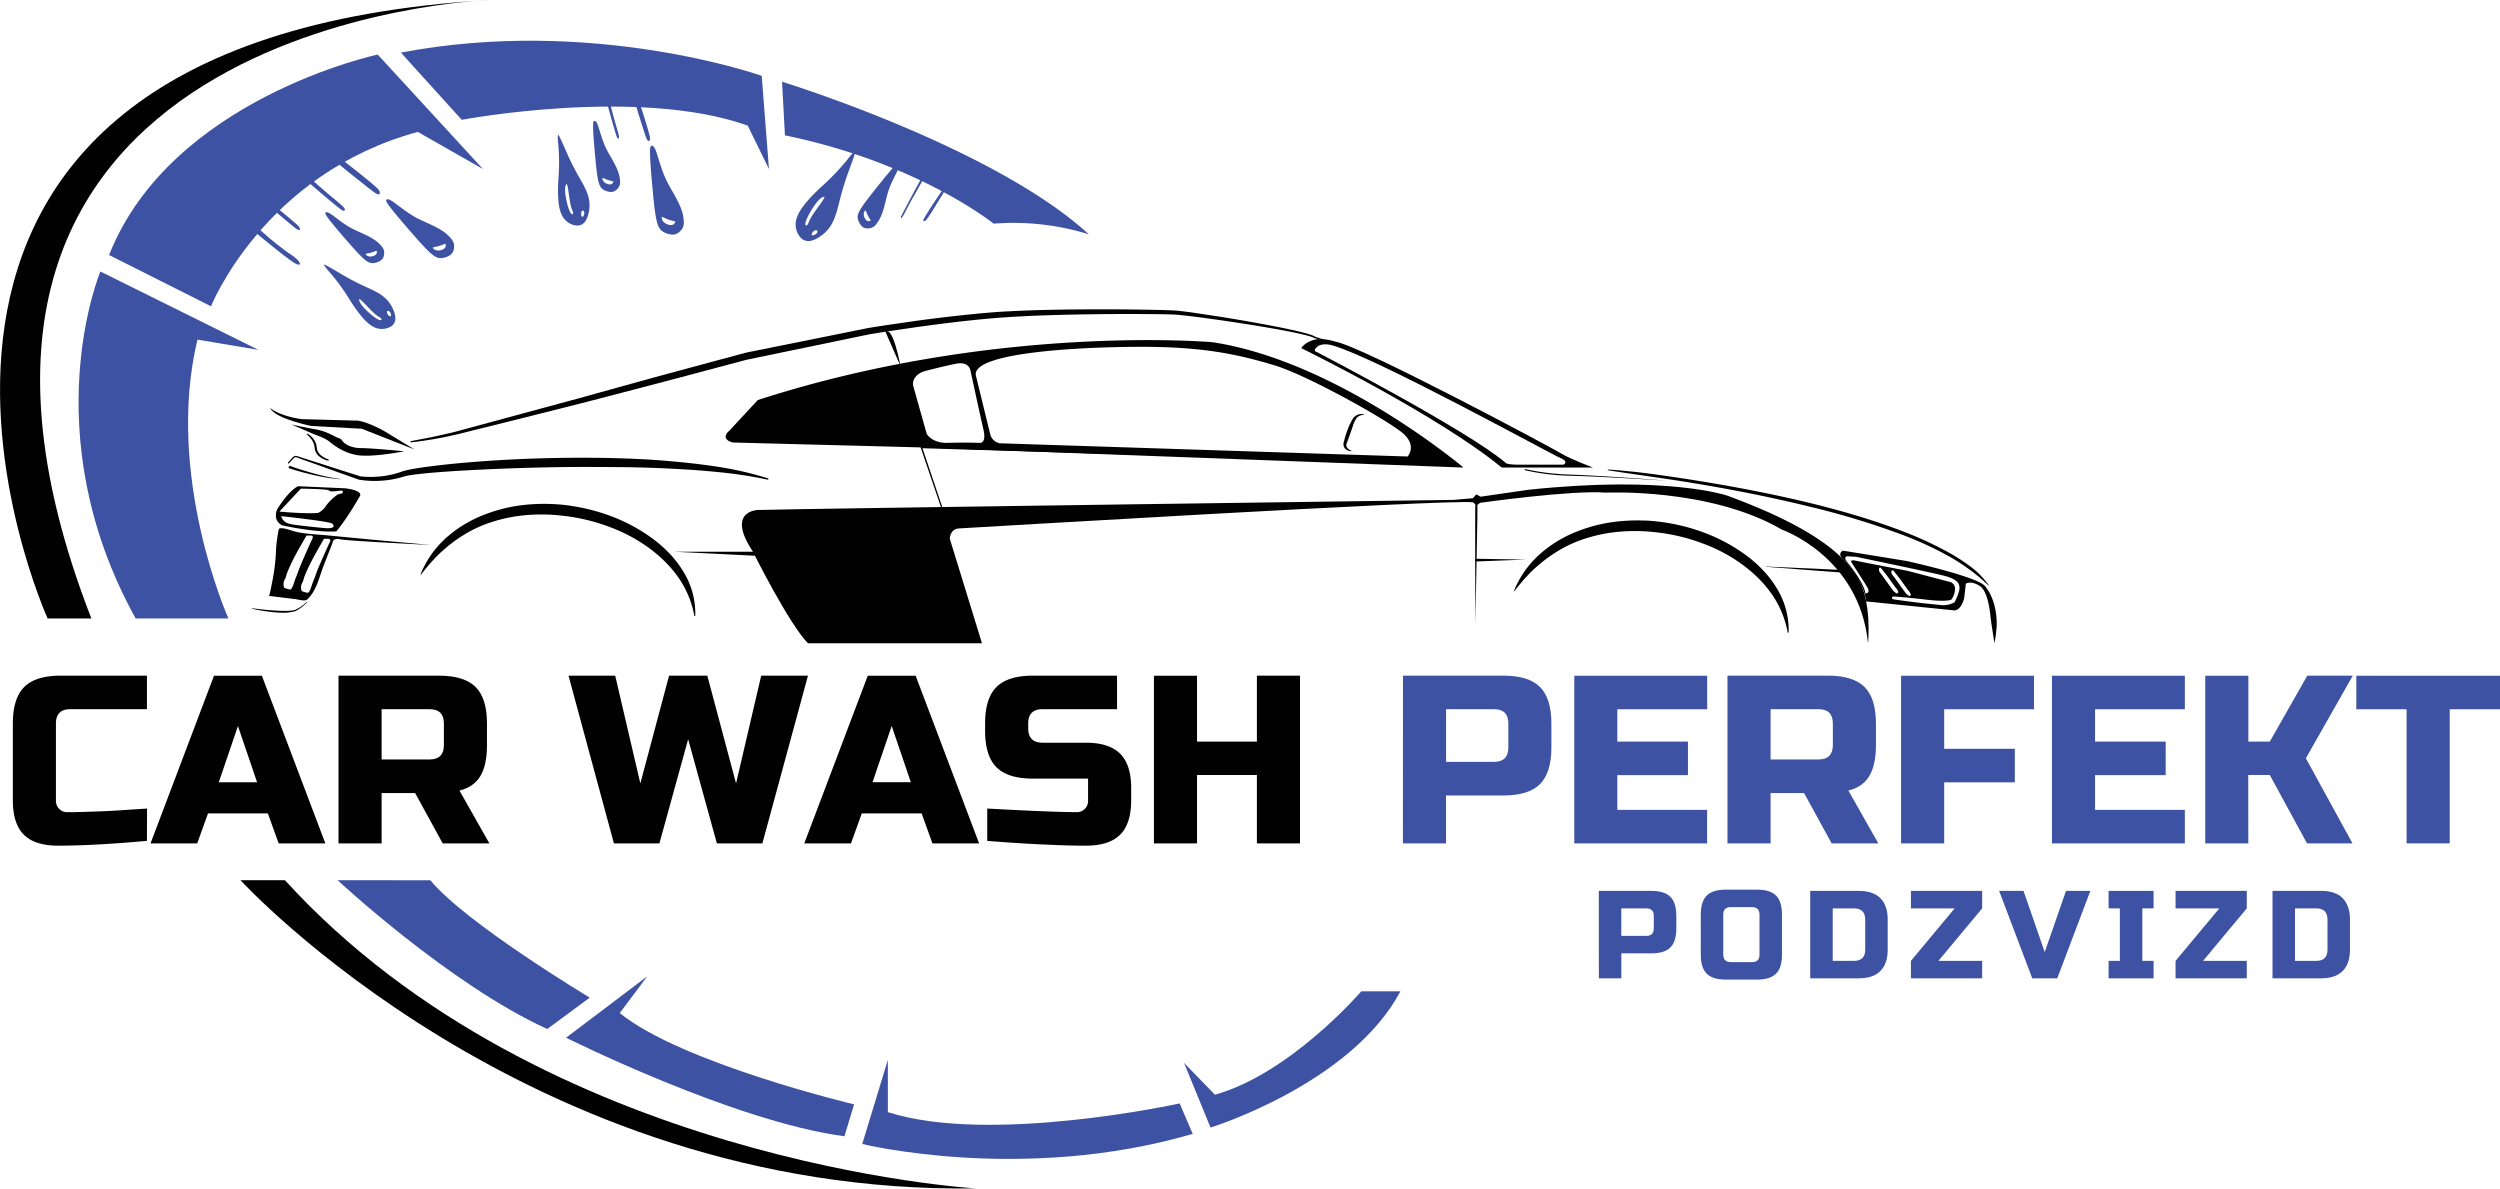 <svg xmlns="http://www.w3.org/2000/svg" viewBox="0 0 1200.54 570.74"><defs><style>.cls-1{fill:#010101;}.cls-2{fill:#3e52a3;}</style></defs><g id="Layer_2" data-name="Layer 2"><g id="Layer_1-2" data-name="Layer 1"><path class="cls-1" d="M121,292.09c3.19.41,6.39.77,9.59,1,1.6.11,3.2.22,4.79.25a30.14,30.14,0,0,0,4.75-.17h.1a3.22,3.22,0,0,0,.93-.14,7,7,0,0,0,1-.35,13.12,13.12,0,0,0,1.83-1,20.89,20.89,0,0,0,1.71-1.26c.55-.45,1.08-.93,1.6-1.41l.19.19c-.51.51-1,1-1.56,1.5a20.34,20.34,0,0,1-1.68,1.36,13.63,13.63,0,0,1-1.86,1.14,7.72,7.72,0,0,1-1,.43,3.66,3.66,0,0,1-1.18.2h.11a19.64,19.64,0,0,1-4.9.41,43.73,43.73,0,0,1-4.85-.33c-1.6-.18-3.24-.39-4.8-.65s-3.18-.57-4.75-.93Z"/><path class="cls-1" d="M432.41,175.77s-3.49-19.35-7.2-16.46"/><path class="cls-1" d="M235,0S-67.47,10.52,43.87,297h-21S-102.74,19.8,235,0Z"/><path class="cls-1" d="M115.49,422.69s138.26,151.24,353.09,148c0,0-207.87-12.06-331.75-148Z"/><path class="cls-2" d="M522.86,112.52a122,122,0,0,0-45.7-5.11S441,78.18,376.94,65l-1.39-25.75S477.16,70.52,522.86,112.52Z"/><path class="cls-2" d="M221.74,57.54s84.68-16,137.33,2.78l10.2,20.88-3.48-44.78s-81-28.76-173.28-11.16Z"/><path class="cls-2" d="M231.94,81.2l-50.56-55s-99.3,21.11-129,96.27l48.95,24.62s25.26-63.57,99.3-83.75Z"/><path class="cls-2" d="M48.21,130.38S15.73,207.64,65.14,297h44.54S79.06,228.51,94.83,163.09L124.07,168Z"/><path class="cls-2" d="M162.11,422.69s53.83,50.11,100.69,71.46l20.41-15.08s-59.59-35.73-76.55-56.36Z"/><path class="cls-2" d="M271.84,498.32s80.74,40.37,133.67,47.33l4.64-15.31s-82.86-19.72-112.55-43.86l13.22-17.63Z"/><path class="cls-2" d="M414.06,549.36s77.26,19,158.7-4.87l-6.28-14.61s-90.94,20-140.12,4.18V509Z"/><path class="cls-2" d="M581.32,541.47s67.52-20.87,91.18-65.42H653.71s-33.87,39.44-70.29,49.65l-14.84-15.31Z"/><path class="cls-2" d="M185.48,96.55c.29,1.22,3.89,5.71,11.81,14.83,9.52,10.94,11.77,12.82,14.9,12.55a9.23,9.23,0,0,0,4-1.44,4.61,4.61,0,0,0,1.74-2.78c.45-2.29,0-3.71-1.78-5.69-2.23-2.49-5.11-4.34-10.64-6.8-6.84-3.08-8-3.78-15.88-9.72-1.78-1.33-3.07-1.94-3.73-1.8C185.47,95.81,185.36,96,185.48,96.55Zm24.14,21.88a16.2,16.2,0,0,0,2.83-.85,5.9,5.9,0,0,1,1.41-.49c.23.09.26,1,.07,1.52-.53,1.29-3.13,2.11-4.76,1.47-.84-.33-1.53-1-1.23-1.25A8.93,8.93,0,0,1,209.62,118.43Z"/><path class="cls-2" d="M156.29,128.33c.47.6,1.58,1.94,2.48,2.94A99.88,99.88,0,0,1,168,144.06c5.49,8.66,9.47,12.72,13.42,13.69a8.55,8.55,0,0,0,6.66-1.18,4.62,4.62,0,0,0,1.78-3.29c.15-2.5-1.43-6.35-3.65-8.88-2.07-2.35-4.49-3.89-9.63-6.23A120.39,120.39,0,0,1,162.88,131c-5.23-3.09-7.26-4.17-7.36-3.92A5.28,5.28,0,0,0,156.29,128.33ZM173,143.81a34.34,34.34,0,0,1,2.8,2.73c3.44,3.59,4.65,4.7,6.21,5.63,1,.59,1.29,1,1.13,1.34-.27.65-1.85,0-4.11-1.8-3.49-2.75-6.23-5.83-6.48-7.35C172.39,143.58,172.46,143.51,173,143.81Zm13.55,5.48a2.08,2.08,0,0,1,1.18,1.77c.09.68.08.74-.21.82-.53.13-1.37-.65-1.62-1.53C185.65,149.64,186,149.13,186.51,149.29Z"/><path class="cls-2" d="M156.28,102.67c.25,1,3.34,4.94,10.2,12.82,8.23,9.45,10.18,11.07,12.91,10.85a8.12,8.12,0,0,0,3.46-1.25,3.84,3.84,0,0,0,1.51-2.4c.39-2,0-3.23-1.53-4.92-1.94-2.16-4.42-3.76-9.2-5.88-5.92-2.66-6.94-3.24-13.73-8.39-1.53-1.15-2.65-1.69-3.24-1.56C156.26,102,156.17,102.19,156.28,102.67Zm20.86,18.91a13,13,0,0,0,2.44-.74,5.78,5.78,0,0,1,1.23-.43c.2.09.22.9.05,1.3-.46,1.13-2.7,1.83-4.11,1.3-.72-.28-1.29-.9-1.06-1.09A8,8,0,0,1,177.14,121.58Z"/><path class="cls-2" d="M312.4,70.5c-.52,1.25-.23,7.45,1,20.45,1.43,15.6,2.23,18.67,5.19,20.43a9.81,9.81,0,0,0,4.42,1.29,4.84,4.84,0,0,0,3.28-1.33c1.84-1.73,2.35-3.24,2-6.11-.38-3.59-1.74-7-5-12.68-4.05-7-4.63-8.42-7.77-18.54-.71-2.29-1.45-3.66-2.12-3.94C312.87,69.84,312.63,70,312.4,70.5Zm7.32,34.44a16.84,16.84,0,0,0,3,1,6.57,6.57,0,0,1,1.55.46c.14.22-.42,1.07-.91,1.38-1.29.81-4.07-.13-5.09-1.73-.53-.81-.69-1.87-.29-1.86A9.89,9.89,0,0,1,319.72,104.94Z"/><path class="cls-2" d="M409.57,73.43c-.57.64-1.8,2.13-2.76,3.34a110,110,0,0,1-12.3,12.86c-8.47,7.86-12.16,13.11-12.42,17.69a9.57,9.57,0,0,0,2.67,7.12,5.22,5.22,0,0,0,4,1.3c2.8-.33,6.74-2.87,9.07-5.83,2.19-2.78,3.42-5.79,5-12a134.31,134.31,0,0,1,5.08-16.65c2.36-6.44,3.15-8.9,2.84-9A5.66,5.66,0,0,0,409.57,73.43ZM395.82,95.07a40.93,40.93,0,0,1-2.45,3.66c-3.29,4.54-4.26,6.12-5,8-.46,1.19-.81,1.62-1.25,1.53-.79-.16-.35-2,1.15-4.93,2.34-4.43,5.19-8.1,6.84-8.68.83-.3.93-.24.69.38Zm-3.27,16.14c0,.65-.79,1.38-1.72,1.68-.73.23-.81.24-.95-.07-.26-.57.44-1.65,1.36-2.11C392,110.34,392.58,110.57,392.55,111.21Z"/><path class="cls-2" d="M431.11,78.48c-1,.43-4.25,4.18-10.75,12.36-7.77,9.81-9.07,12-8.32,14.66a7.8,7.8,0,0,0,1.85,3.18,3.88,3.88,0,0,0,2.63,1,4.94,4.94,0,0,0,4.53-2.4c1.76-2.29,2.89-5,4.11-10.12,1.53-6.3,1.94-7.42,5.75-15,.86-1.72,1.19-2.92,1-3.45C431.73,78.38,431.56,78.28,431.11,78.48Zm-14.81,24a13.43,13.43,0,0,0,1.17,2.26,5.52,5.52,0,0,1,.65,1.13c-.05.21-.84.39-1.3.3-1.2-.25-2.28-2.33-2-3.82.14-.76.65-1.46.87-1.23a7.71,7.71,0,0,1,.6,1.34Z"/><path class="cls-1" d="M388,308.9h83.56L456.1,258.69s0-4.73,4.54-4.94,234.15-14,246.7-12.55l1.78,1.49,1.64-1.23s44-6.2,60.34-4.89c0,0,50.08-2.39,84.57,17.75,0,0,37.27,13,41.38,54.58,0,0,2.06-19.76-4.94-31.48s-22.84-24.7-62.34-39.31c0,0-28.63-10.07-96.09-2.88l-22.63,3.29-2.12-1.12-1.62,1.85-9.2.8s-313.2,4.24-334.18,4.85c0,0-15.43.31-2.47,19.86C361.46,264.76,378.71,299.43,388,308.9Z"/><path class="cls-1" d="M709.45,242c.06,2.4,0,4.8,0,7.21l-.13,7.2-.27,14.4-.55,28.81-.09-28.82V249.15c0-2.39,0-4.8.1-7.2a.49.49,0,1,1,1,0Z"/><path class="cls-1" d="M709.05,268.33l23.67.39-23.65.9a.65.65,0,1,1-.06-1.29Z"/><path class="cls-1" d="M362.75,266.88l-39.21-1.94h39.25a1,1,0,1,1,0,1.94Z"/><path class="cls-1" d="M202,275.69a47.56,47.56,0,0,1,12.15-17.33,59.66,59.66,0,0,1,18.36-11.17,74.34,74.34,0,0,1,20.9-4.88,87.35,87.35,0,0,1,10.73-.3c1.79.06,3.58.15,5.36.32.89.07,1.77.19,2.66.3s1.78.23,2.66.38a93,93,0,0,1,20.64,5.65,82.25,82.25,0,0,1,18.67,10.55,61.68,61.68,0,0,1,8,7.25,50.55,50.55,0,0,1,6.42,8.69,38,38,0,0,1,5.33,20.51.24.24,0,0,1-.25.22.22.22,0,0,1-.22-.19,46.55,46.55,0,0,0-7.83-18.64,56,56,0,0,0-6.53-7.63,66,66,0,0,0-7.68-6.48,77.59,77.59,0,0,0-17.78-9.56,92.61,92.61,0,0,0-19.56-5.22c-.84-.13-1.67-.26-2.51-.35s-1.67-.21-2.52-.27c-1.68-.18-3.37-.3-5.06-.39a85.25,85.25,0,0,0-10.11.13,74.87,74.87,0,0,0-19.74,4.1,62,62,0,0,0-9.16,4.18,68.26,68.26,0,0,0-8.39,5.58c-.69.5-1.33,1.05-1.94,1.59l-1,.82c-.31.29-.65.58-.94.86l-1,.85-.9.88c-.61.59-1.22,1.2-1.8,1.82a95.07,95.07,0,0,0-6.71,7.89.15.15,0,0,1-.21,0A.14.14,0,0,1,202,275.69Z"/><path class="cls-1" d="M727.07,283.65a47.5,47.5,0,0,1,12.16-17.34,59.7,59.7,0,0,1,18.31-11.17,74.49,74.49,0,0,1,20.91-4.88,89.38,89.38,0,0,1,10.73-.3c1.78,0,3.57.16,5.35.32.9.07,1.78.19,2.67.3s1.77.24,2.66.38a92.47,92.47,0,0,1,20.64,5.66,82.56,82.56,0,0,1,18.67,10.53,61.11,61.11,0,0,1,8,7.26,50.08,50.08,0,0,1,6.43,8.69,38,38,0,0,1,5.33,20.51.24.24,0,0,1-.22.25.24.24,0,0,1-.25-.22A46.77,46.77,0,0,0,850.61,285a56.5,56.5,0,0,0-6.52-7.63,68,68,0,0,0-7.69-6.48,77.28,77.28,0,0,0-17.77-9.55,92,92,0,0,0-19.56-5.23c-.84-.13-1.67-.25-2.52-.34s-1.67-.22-2.52-.28c-1.67-.18-3.36-.31-5-.38a83.36,83.36,0,0,0-10.12.13,74.78,74.78,0,0,0-19.73,4.09,61.5,61.5,0,0,0-9.16,4.18,67.55,67.55,0,0,0-8.42,5.59c-.65.5-1.3,1-1.95,1.59l-1,.81c-.31.29-.65.58-.94.86l-1,.84-.92.9c-.61.59-1.21,1.19-1.79,1.81a95.07,95.07,0,0,0-6.71,7.89.15.15,0,1,1-.26-.14Z"/><path class="cls-1" d="M848.05,272.06l35.84,1.6a.65.65,0,0,1,.65.65v0a.65.65,0,0,1-.65.61h0l-35.76-2.72a.08.08,0,0,1-.07-.09h0A.08.08,0,0,1,848.05,272.06Z"/><path class="cls-1" d="M147.75,208.34a8.54,8.54,0,0,1,4.08,5,5.71,5.71,0,0,1,.23,1.09l.07.55.07.48a4.22,4.22,0,0,0,.65,1.75,6.16,6.16,0,0,0,1.29,1.45,11.83,11.83,0,0,0,3.51,1.94h0a.33.33,0,0,1,.2.4h0a.31.31,0,0,1-.37.21,10.58,10.58,0,0,1-2.05-.71,9.13,9.13,0,0,1-1.87-1.13,5.9,5.9,0,0,1-2.39-3.76l-.07-.55-.07-.49a7.66,7.66,0,0,0-.21-1,8,8,0,0,0-.75-1.81,11,11,0,0,0-2.59-3h0a.26.26,0,1,1,.28-.43h0Z"/><path class="cls-1" d="M139.27,223.72c1.94.73,3.89,1.4,5.88,2s4,1.22,6,1.75A84.76,84.76,0,0,0,163.36,230a.07.07,0,0,1,.07.07h0a.06.06,0,0,1-.08.06A86.44,86.44,0,0,1,151,228.2c-2-.46-4.07-.95-6.09-1.51s-4-1.13-6-1.79a.64.64,0,0,1-.14-.9.65.65,0,0,1,.53-.27h0Z"/><path class="cls-1" d="M138.36,222.06c.52-.5,1-1.13,1.51-1.71a9.86,9.86,0,0,1,.85-.86,2.15,2.15,0,0,1,1.22-.58,8.49,8.49,0,0,1,2.32.65l2.21.7,8.81,2.81,17.62,5.63-.12,0a38.54,38.54,0,0,0,6,.31,44.54,44.54,0,0,0,6-.49,40.94,40.94,0,0,0,5.83-1.29c.48-.13,1-.29,1.42-.46l.71-.24c.23-.08.46-.16.74-.24a31.91,31.91,0,0,1,3.17-.79c4.11-.79,8.2-1.34,12.31-1.84s8.2-.93,12.31-1.3c16.42-1.49,32.88-2.25,49.36-2.5,8.24-.08,16.48-.06,24.72.15s16.49.6,24.71,1.3,16.44,1.56,24.61,2.84a159.15,159.15,0,0,1,24.12,5.57.32.32,0,0,1,.21.4h0a.32.32,0,0,1-.38.21h0a211.34,211.34,0,0,0-24.28-3.67c-8.13-.84-16.31-1.33-24.48-1.72s-16.37-.59-24.57-.64-16.38-.1-24.58,0q-24.62.31-49.15,1.72c-4.08.23-8.17.51-12.24.84s-8.16.72-12.15,1.3a27.9,27.9,0,0,0-2.84.58c-.2.05-.47.12-.72.2l-.77.23c-.5.15-1,.3-1.53.42a42.53,42.53,0,0,1-6.23,1.09,47.42,47.42,0,0,1-6.3.26,44.45,44.45,0,0,1-6.3-.58h0l-.12,0-17.41-6.23L146.22,221l-2.18-.77a9,9,0,0,0-2.07-.7,1.54,1.54,0,0,0-.83.42,8.3,8.3,0,0,0-.79.78c-.52.55-1,1.16-1.52,1.76a.33.33,0,0,1-.46,0,.32.32,0,0,1,0-.46h0Z"/><path class="cls-1" d="M139.92,203.85c3.27,1.4,6.55,2.78,9.8,4.21,2.69,1.19,6.34,2.23,8.62,4.12,4.27,3.57,9.49,6.23,15.12,6.59,8,.51,20.68-2.06,20.68-2.06s-14.4-1.44-21-1.54c-3.06,0-7.16-1.06-9-3.82-.49-.76-1.62-.93-2.36-1.3-1-.53-2-1-3.06-1.51a26.68,26.68,0,0,0-6.72-2.29C147,205.4,139.92,203.85,139.92,203.85Z"/><path class="cls-1" d="M129.74,195.93s4.12,3.81,15.13,5.35l27.06.72s6.47.82,16.84,7.61l10.36,6.28-25.41-10-24.28-1.34S132,201.08,129.74,195.93Z"/><path class="cls-1" d="M451.87,243.56,442.15,215l-.17-.51h.54L501.13,216l58.6,1.62,58.61,1.81q14.64.48,29.29,1l14.65.65c2.45.11,4.88.23,7.32.38l3.67.24,1.83.15.93.1.47.06.26,0,.14,0,.24.09-.29-.07c4-.08,8-.13,11.93-.06,2,0,4,.07,6,.16,1,0,2,.1,3,.19l1.5.18a4.94,4.94,0,0,1,1.55.41l-.31.56a5.84,5.84,0,0,0-1.3-.3c-.48-.06-1-.1-1.46-.13-1-.07-2-.11-3-.13-2-.05-4-.05-5.94,0-4,0-7.94.11-11.9.24l-.28-.07h-.09l-.2,0-.43,0L675,223l-1.83-.12-3.65-.2-7.31-.33-14.64-.56-29.29-1.05-58.63-1.93-117.2-3.58.37-.5,9.63,28.63Z"/><path class="cls-1" d="M182.91,259.54q-12.51-1.16-25-2.39c-5.46-.55-11.49-.6-16.84-2.06-1.25-.35-6-2.1-7-1.18-.28.25-.36,1.22-.44,1.56a64.28,64.28,0,0,0-1.17,10.63,91.59,91.59,0,0,1-1.38,11.44c-.12.61-1.61,8.65-1.91,8.62l6.89.85,5.43.65c1.45.17,4.22,1,5.54.51a2.36,2.36,0,0,0,.75-.54c4.39-4.2,5.67-11.12,7.83-16.52l4.11-10.49s0-2.47,3.58-1.65,43.56,2.73,43.56,2.73Zm-41.19,18.78c-.52,1.3-1,3.64-2.05,4.66-.41.41-3.19-.72-3.19-.72a4.6,4.6,0,0,1,.41-4.22,10.84,10.84,0,0,0,.69-2.13c.36-1,.75-1.92,1.16-2.87.79-1.84,1.66-3.64,2.59-5.42,1.84-3.56,3.89-7,5.86-10.46h2c2,0,.46,2.26.46,2.26s-5.14,11.32-6.07,14c-.58,1.63-1.22,3.26-1.87,4.89ZM158.06,261s-5.15,11.31-6.08,14c-.57,1.65-1.2,3.28-1.85,4.9-.53,1.3-1,3.65-2.06,4.66-.41.41-3.18-.72-3.18-.72a4.61,4.61,0,0,1,.41-4.22,10.3,10.3,0,0,0,.68-2.12c.36-1,.75-1.93,1.16-2.88.79-1.84,1.67-3.64,2.59-5.42,1.84-3.55,3.89-7,5.83-10.46h2C159.58,258.69,158.06,261,158.06,261Z"/><path class="cls-1" d="M165.83,234.49l-22.67-1s-4,1.46-10,11c0,0-2.59,5.22,2.36,7.8,0,0,16.06,3.6,26,2.88,0,0,4.63-5.24,11.33-17C172.85,238.22,174.8,235.65,165.83,234.49Zm-9.47,19.14s-17.08-1.54-17.79-2.26a4.76,4.76,0,0,1-3.5-3.5s22,2.36,24.38,3.5c0,0,3,2.56-3.06,2.28Zm8.08-16.77-2.11.52a23.66,23.66,0,0,0-5.66,5.34,9,9,0,0,1-3.95,3.6c-6.53.52-18.55-.65-18.55-.65l10.3-11s13.33.11,13.64.92,4.32.11,5.66,0,.69,1.3.69,1.3Z"/><path class="cls-1" d="M582.41,164.35s-104.29-9.26-218.51,27.77L350.17,206.9s-4.79,3.74,1.69,5.6l90.63,2.36,260.29,9.67S642.59,173.6,582.41,164.35ZM470.07,212.66s-7.57-.24-15.05,0-10-4.33-10-4.33L438.46,185c-.46-5.1,5.4-6.72,5.4-6.72s9.1-2.39,15.28-3.62,6.87,3.16,6.87,3.16,4.53,21,6.24,28.4S470.07,212.66,470.07,212.66Zm9.88.2a5.91,5.91,0,0,1-4.48-4.54l-6.79-27.77c-2.93-11.27,50-14.05,80.4-14s47.07,4.11,63,8.9,54.94,26.69,61.73,32.71,2.16,11.06,2.16,11.06Z"/><path class="cls-1" d="M654.9,199.26a4.5,4.5,0,0,0-3.56,1.63,14.86,14.86,0,0,0-1.7,3.77l-1.41,4.11c-.49,1.37-1,2.74-1.53,4.1v.06a2.21,2.21,0,0,0-.15.5,2.62,2.62,0,0,0,0,.56,2,2,0,0,0,.45,1.08,4.18,4.18,0,0,0,1,.89c.2.12.42.25.64.36s.46.2.69.32v0h0a5.1,5.1,0,0,1-.78,0l-.77-.14a4.15,4.15,0,0,1-1.49-.73,2.92,2.92,0,0,1-1-1.5,3.28,3.28,0,0,1-.14-.93,3.63,3.63,0,0,1,.14-1v.07c.36-1.45.73-2.87,1.2-4.27a44.36,44.36,0,0,1,1.62-4.14c.3-.65.65-1.36,1-2a6.87,6.87,0,0,1,1.43-1.94A4.78,4.78,0,0,1,655,199a.13.13,0,0,1,.08.17.13.13,0,0,1-.12.1Z"/><path class="cls-1" d="M732.63,225.3a114,114,0,0,0,16.84,2.39c2.83.19,5.68.23,8.53.37s5.69.28,8.53.44q17.06,1,34.09,2.32s0,0,0,0h0s0,0,0,0h0l-17.05-1c-5.69-.32-11.37-.64-17.06-.9-2.84-.13-5.68-.26-8.53-.35s-5.68-.12-8.54-.31a105.35,105.35,0,0,1-16.95-2.42.33.33,0,0,1-.24-.39h0a.33.33,0,0,1,.38-.25Z"/><path class="cls-1" d="M772.24,225.48c2,.1,4,.28,6,.44l6,.59c4,.43,8,.94,12,1.49q12,1.68,24,3.68c16,2.66,31.82,5.77,47.54,9.53q11.8,2.82,23.43,6.3c7.77,2.33,15.43,4.88,23,7.82a170.37,170.37,0,0,1,22,10.22,87.36,87.36,0,0,1,10.22,6.66A39.38,39.38,0,0,1,955,281a.1.1,0,0,1,0,.14h0a.11.11,0,0,1-.13,0,88,88,0,0,0-9.2-7.71,96.23,96.23,0,0,0-10.1-6.48,169.66,169.66,0,0,0-21.88-10.07,380.29,380.29,0,0,0-46.23-13.95c-15.65-3.83-31.49-7-47.39-9.77q-11.93-2.06-23.9-3.79c-8-1.15-16-2.29-24-3.55a.13.13,0,0,1-.11-.15.13.13,0,0,1,.13-.14Z"/><path class="cls-1" d="M953.17,281.4c-4-4.63-37.57-12-37.57-12L885,264.43s-2.66,1.23-.35,3.64S895,279,896.13,288.8L938,293.07s3.4,1,5.25-5.9l.77-6.87s2.47-1.69,6.79,1.16,5.09,15.13,5.09,15.13l.7,4.78c.39,2.51.77,5,1.16,7.51a58.3,58.3,0,0,0,1.08-8.74C959,293.93,957.33,286.21,953.17,281.4Zm-50.82-8.35c.35-1.14,1.22.12,1.22.12l2.29,2.87,4.49,6.19a5.13,5.13,0,0,1,1.22,1.94c.1.77-.8.85-.8.85l-1.53-1.2-6.15-8.54A2.49,2.49,0,0,1,902.35,273.05Zm6,1.25c.35-1.13,1.22.12,1.22.12l2.29,2.87,4.5,6.19a5.12,5.12,0,0,1,1.21,1.95c.1.77-.75.81-.75.81l-1.53-1.19-6.15-8.55s-1.17-1.06-.82-2.2Zm30.3,14.9a10.94,10.94,0,0,1-6.72,1.35l-9.64-1s-10.76-1.35-12.73-1.69-.46-1.43-.46-1.43,5.25.27,15.7,1.51,12.27,0,12.27,0a8.54,8.54,0,0,0,1.74-4.91,3.39,3.39,0,0,0-3.09-3.74l-19.52-5.13s-21.45-4.13-25-4.9-1.82,1.2-1.82,1.2,5,7.77,7.13,11.22-.73,3.28-.73,3.28c-.6-4.88-6.87-12.69-8.8-15.12s0-2.7,0-2.7l4.28.23s36.62,7.6,42.59,9.18,7.07,3.48,7.13,5.75-2.33,6.89-2.33,6.89Z"/><path class="cls-1" d="M749.39,217.59c-4.79-2.93-95.53-51.39-108.18-53.55,0,0-6.29-2.17-10.69-.72s-5.62,3.88-5.62,3.88,64.92,31.69,96.25,57.31H765S754.17,220.52,749.39,217.59Zm1.39,5.55H728.25c-5.25-.15-5.25-.92-5.25-.92C704.62,206.58,632.26,169,632.26,169s-2.22-.51.43-2.59,7.31-.5,7.31-.5c21.14,6,104.78,52.16,109.26,54s1.51,3.23,1.51,3.23Z"/><path class="cls-1" d="M197.38,211.82c2.26-.41,4.53-.87,6.77-1.29s4.54-.9,6.75-1.4,4.49-1,6.71-1.53c1.11-.29,2.21-.58,3.3-.9l3.34-.9,26.67-7.22,26.69-7.21,26.66-7.4c17.76-4.91,35.56-9.66,53.37-14.46,2.24-.53,4.53-.93,6.76-1.41l6.77-1.36L384.78,164l27.12-5.47,3.39-.68,1.69-.34,1.74-.29,6.84-1.06q6.84-1,13.7-2c9.14-1.24,18.29-2.36,27.48-3.27q6.88-.71,13.81-1.18l6.93-.38,6.91-.27c9.23-.32,18.45-.45,27.66-.5s18.44,0,27.66.15c4.61.09,9.21.16,13.84.36,2.36.13,4.64.45,6.94.74s4.57.65,6.85,1q13.7,2,27.29,4.49c4.54.83,9.07,1.68,13.6,2.64,2.26.48,4.54,1,6.75,1.55,1.13.28,2.25.57,3.35.91a16.23,16.23,0,0,1,3.31,1.29l-.07,0,4.09,1.38a.31.31,0,0,1,.19.41.32.32,0,0,1-.39.2l-4.12-1.3h-.08a16.66,16.66,0,0,0-3.15-1.13c-1.1-.3-2.21-.58-3.33-.83-2.24-.51-4.48-1-6.75-1.41-4.53-.88-9.06-1.66-13.6-2.42q-13.6-2.24-27.31-4.06c-2.28-.3-4.53-.59-6.84-.85s-4.57-.53-6.81-.65c-4.53-.15-9.18-.18-13.78-.21q-13.8-.09-27.6.13c-9.21.14-18.41.37-27.59.77l-6.88.35-6.88.45c-4.56.35-9.14.75-13.71,1.24-9.14.95-18.26,2.11-27.37,3.4q-6.82,1-13.64,2l-6.81,1.1-1.67.28-1.68.35-3.38.69-54.05,11.2c-17.79,4.74-35.57,9.52-53.39,14.14-8.9,2.34-17.81,4.68-26.73,6.94l-26.79,6.75-26.83,6.69a192.15,192.15,0,0,1-27.21,5.13.32.32,0,0,1-.36-.28A.33.33,0,0,1,197.38,211.82Z"/><path class="cls-1" d="M70.56,403.81Q44.93,406.1,28,406.11q-11.28,0-16.56-5.29T6.17,384.26v-36.8q0-12.07,5.46-17.54t17.54-5.46H70.56v16.1H33.77q-6.9,0-6.91,6.9v36.8a5.64,5.64,0,0,0,1.56,4.19,5.33,5.33,0,0,0,4,1.56c1.62,0,3.38,0,5.29-.06s3.92-.1,6-.17l6.27-.23q3.16-.12,8.17-.46t12.47-.81Z"/><path class="cls-1" d="M94.71,405H72.29l30.47-80.5h23L156.24,405H133.81l-5.17-14.38H99.89Zm10.35-29.33h18.4l-9.2-27Z"/><path class="cls-1" d="M162.56,324.46h48.3q12.07,0,17.54,5.46t5.46,17.54v10.35q0,9.54-3.16,14.83t-10.06,7L235,405H212.59l-13.23-24.15h-16.1V405h-20.7Zm50.6,23q0-6.9-6.9-6.9h-23v24.15h23q6.9,0,6.9-6.9Z"/><path class="cls-1" d="M339.66,324.46l13.8,51.75,12.08-51.75H388L366.11,405H344.26l-13.8-50-13.8,50H294.81L273,324.46h22.43l12.07,51.75,13.8-51.75Z"/><path class="cls-1" d="M408.66,405H386.23l30.48-80.5h23L470.18,405H447.76l-5.17-14.38H413.84ZM419,375.63h18.4l-9.2-27Z"/><path class="cls-1" d="M474.09,388.28Q505.61,390,516.76,390a5.36,5.36,0,0,0,5.75-5.75V373.91H496.06q-12.07,0-17.54-5.47t-5.46-17.53v-3.45q0-12.07,5.46-17.54t17.54-5.46h40.36v16.1H500.66q-6.9,0-6.9,6.9v2.3q0,6.9,6.9,6.9h20.7q11.26,0,16.56,5.29t5.29,16.56v5.75q0,11.26-5.29,16.56t-16.56,5.29q-5.86,0-12.42-.23l-10.58-.46q-11.73-.59-24.27-1.61Z"/><path class="cls-1" d="M624.28,405h-20.7V372.18H574.83V405h-20.7v-80.5h20.7v31.62h28.75V324.46h20.7Z"/><path class="cls-2" d="M673.73,324.46H722q12.08,0,17.54,5.46T745,347.46V359q0,12.07-5.46,17.53T722,382h-27.6v23h-20.7Zm50.6,23q0-6.9-6.9-6.9h-23v25.3h23q6.9,0,6.9-6.9Z"/><path class="cls-2" d="M819.78,405H756v-80.5h63.82v16.1H776.66v15.52h33.92v16.1H776.66v16.68h43.12Z"/><path class="cls-2" d="M829.56,324.46h48.3q12.07,0,17.53,5.46t5.47,17.54v10.35q0,9.54-3.17,14.83t-10.06,7L902,405H879.58l-13.22-24.15h-16.1V405h-20.7Zm50.6,23q0-6.9-6.9-6.9h-23v24.15h23q6.9,0,6.9-6.9Z"/><path class="cls-2" d="M933.63,405h-20.7v-80.5h63.82v16.1H933.63v19h33.92v16.1H933.63Z"/><path class="cls-2" d="M1049.2,405H985.38v-80.5h63.82v16.1h-43.12v15.52H1040v16.1h-33.92v16.68h43.12Z"/><path class="cls-2" d="M1079.68,405H1059v-80.5h20.7v31.62H1090L1108,324.46h21.85l-22.54,39.67L1129.7,405h-21.85L1090,372.18h-10.35Z"/><path class="cls-2" d="M1176.39,405h-20.7v-64.4h-24.15v-16.1h69v16.1h-24.15Z"/><path class="cls-2" d="M443.84,83.53c-.38.31-.85,1.1-3.07,5.19-4.71,8.62-8,15-8.16,15.54a.63.63,0,0,0,0,.31c.06.14.13.18.25.17s.71-.74,1.62-2.51c1.76-3.43,2.85-5.45,4.27-7.94,3.31-5.74,5.28-9.45,5.44-10.24.07-.34,0-.65-.12-.69A1,1,0,0,0,443.84,83.53Z"/><path class="cls-2" d="M454.56,88.76c-.28.06-.57.41-2,2.51-3.24,4.64-8.49,12.81-9.07,14.07-.28.59-.06.93.52.8s1-.6,3.35-4.26c2.92-4.57,7.47-12.12,7.72-12.82C455.13,88.8,454.94,88.69,454.56,88.76Z"/><path class="cls-2" d="M113.89,85.28a10.86,10.86,0,0,0,1.38,1.5c4.19,3.93,23.75,20.67,26.9,23,1.82,1.36,2.62.52,1.15-1.21-.31-.37-2.11-1.94-4-3.54-8.93-7.39-13-10.93-18-15.88a47.08,47.08,0,0,0-4.67-4.26c-1.14-.88-1.68-1.08-2.28-.83S113.54,84.71,113.89,85.28Z"/><path class="cls-2" d="M129.12,70.23c.42.93,1.75,2.21,8.7,8.3,14.71,13,25.62,22.15,26.76,22.61a1,1,0,0,0,.64,0,.48.48,0,0,0,.42-.47c.08-.55-1.1-1.78-4.16-4.32-5.91-4.91-9.36-7.9-13.6-11.79-9.72-9-16.1-14.41-17.58-15-.65-.26-1.3-.23-1.4,0A1.48,1.48,0,0,0,129.12,70.23Z"/><path class="cls-2" d="M145.25,63.64c.07.54.8,1.26,5.25,5.06,9.8,8.37,27.2,22.4,29.94,24.16,1.3.82,2.11.6,1.95-.54s-1.14-2.17-8.94-8.42c-9.71-7.8-25.87-20.16-27.4-21C145.47,62.6,145.17,62.88,145.25,63.64Z"/><path class="cls-2" d="M117.77,106.72c0,.93.2,1.1,5.25,5.23,12.49,10.23,17.67,14.2,19.49,14.93.65.27,1.45.27,1.56,0s-.48-1.34-.94-1.83a19.76,19.76,0,0,0-3.74-3,140.29,140.29,0,0,1-13.06-10.37c-2.26-1.94-4.63-4-5.26-4.45-1.44-1.12-2.49-1.69-2.76-1.54A1.07,1.07,0,0,0,117.77,106.72Z"/><path class="cls-2" d="M287.36,32.65c-.09.73.2,2,1.95,8.63,3.72,14,6.6,24.12,7.09,24.89a.76.76,0,0,0,.36.28.31.31,0,0,0,.43-.07c.25-.28,0-1.51-.81-4.32-1.6-5.45-2.48-8.71-3.48-12.81-2.3-9.48-3.95-15.42-4.59-16.44-.27-.43-.65-.71-.83-.61A1.21,1.21,0,0,0,287.36,32.65Z"/><path class="cls-2" d="M299.69,29.79c-.18.38,0,1.22,1.3,5.94,2.92,10.41,8.42,28.34,9.51,30.89.5,1.18,1.14,1.47,1.51.65s.16-1.94-2.34-10c-3.11-10-8.52-26.23-9.17-27.55C300.27,29.24,300,29.27,299.69,29.79Z"/><path class="cls-2" d="M267.86,66.07c0,.77.16,2.51.29,3.88a99.66,99.66,0,0,1,0,16.08c-.61,10.42.26,16.15,3,19.3a8.6,8.6,0,0,0,6.2,3,4.65,4.65,0,0,0,3.42-1.66c1.62-1.94,2.59-6.08,2.27-9.5-.31-3.17-1.39-5.9-4.24-10.88a123.12,123.12,0,0,1-7.08-14c-2.49-5.67-3.52-7.77-3.75-7.63A4.9,4.9,0,0,0,267.86,66.07Zm4.53,22.71a34.59,34.59,0,0,1,.7,3.92c.7,5,1.05,6.65,1.77,8.36.44,1,.48,1.56.15,1.77-.62.39-1.51-1.12-2.34-3.94-1.24-4.34-1.65-8.53-1-9.93.37-.68.46-.73.69-.18Zm7.94,12.59a2.11,2.11,0,0,1-.08,2.18c-.33.6-.37.64-.65.54-.51-.21-.73-1.35-.42-2.22.24-.71.8-1,1.16-.5Z"/><path class="cls-2" d="M285,58.49c-.42,1-.18,5.95.78,16.36,1.15,12.48,1.78,14.94,4.13,16.34a7.85,7.85,0,0,0,3.53,1,4,4,0,0,0,2.63-1.07c1.47-1.38,1.88-2.59,1.64-4.89-.31-2.88-1.4-5.63-4-10.15-3.24-5.61-3.71-6.71-6.23-14.83-.57-1.84-1.16-2.93-1.7-3.16C285.37,58,285.19,58.05,285,58.49ZM290.87,86a13.05,13.05,0,0,0,2.42.83,6.12,6.12,0,0,1,1.24.38c.11.17-.34.85-.73,1.1-1,.65-3.24-.1-4.08-1.38-.42-.65-.55-1.5-.23-1.49a7.6,7.6,0,0,1,1.38.58Z"/><path class="cls-2" d="M767.78,427.82H793q6.3,0,9.15,2.85t2.85,9.15v6q0,6.3-2.85,9.15T793,457.82h-14.4v12h-10.8Zm26.4,12q0-3.6-3.6-3.6h-12v13.2h12q3.6,0,3.6-3.6Z"/><path class="cls-2" d="M855.74,458.42q0,6.3-2.85,9.15t-9.15,2.85h-15q-6.3,0-9.15-2.85t-2.85-9.15v-19.2q0-6.3,2.85-9.15t9.15-2.85h15q6.3,0,9.15,2.85t2.85,9.15Zm-10.8-19.2q0-3.6-3.6-3.6h-10.2q-3.6,0-3.6,3.6v19.2q0,3.6,3.6,3.6h10.2q3.6,0,3.6-3.6Z"/><path class="cls-2" d="M892.7,427.82q6.78,0,10.29,3.51t3.51,10.29V456q0,6.78-3.51,10.29t-10.29,3.51H869.3v-42Zm3,13.8q0-5.4-5.4-5.4H880.1v25.2h10.2q5.4,0,5.4-5.4Z"/><path class="cls-2" d="M951.86,436.22l-21,25.2h21v8.4h-34.2v-8.4l21-25.2h-21v-8.4h34.2Z"/><path class="cls-2" d="M981.92,457.22l10.2-29.4h11.7l-15.9,42h-12l-15.9-42h11.7Z"/><path class="cls-2" d="M1034.18,469.82h-21.6v-8.4h5.4v-25.2h-5.4v-8.4h21.6v8.4h-5.4v25.2h5.4Z"/><path class="cls-2" d="M1078.94,436.22l-21,25.2h21v8.4h-34.2v-8.4l21-25.2h-21v-8.4h34.2Z"/><path class="cls-2" d="M1114.7,427.82c4.51,0,8,1.17,10.29,3.51s3.51,5.77,3.51,10.29V456q0,6.78-3.51,10.29c-2.34,2.34-5.78,3.51-10.29,3.51h-23.4v-42Zm3,13.8q0-5.4-5.4-5.4h-10.2v25.2h10.2q5.4,0,5.4-5.4Z"/></g></g></svg>